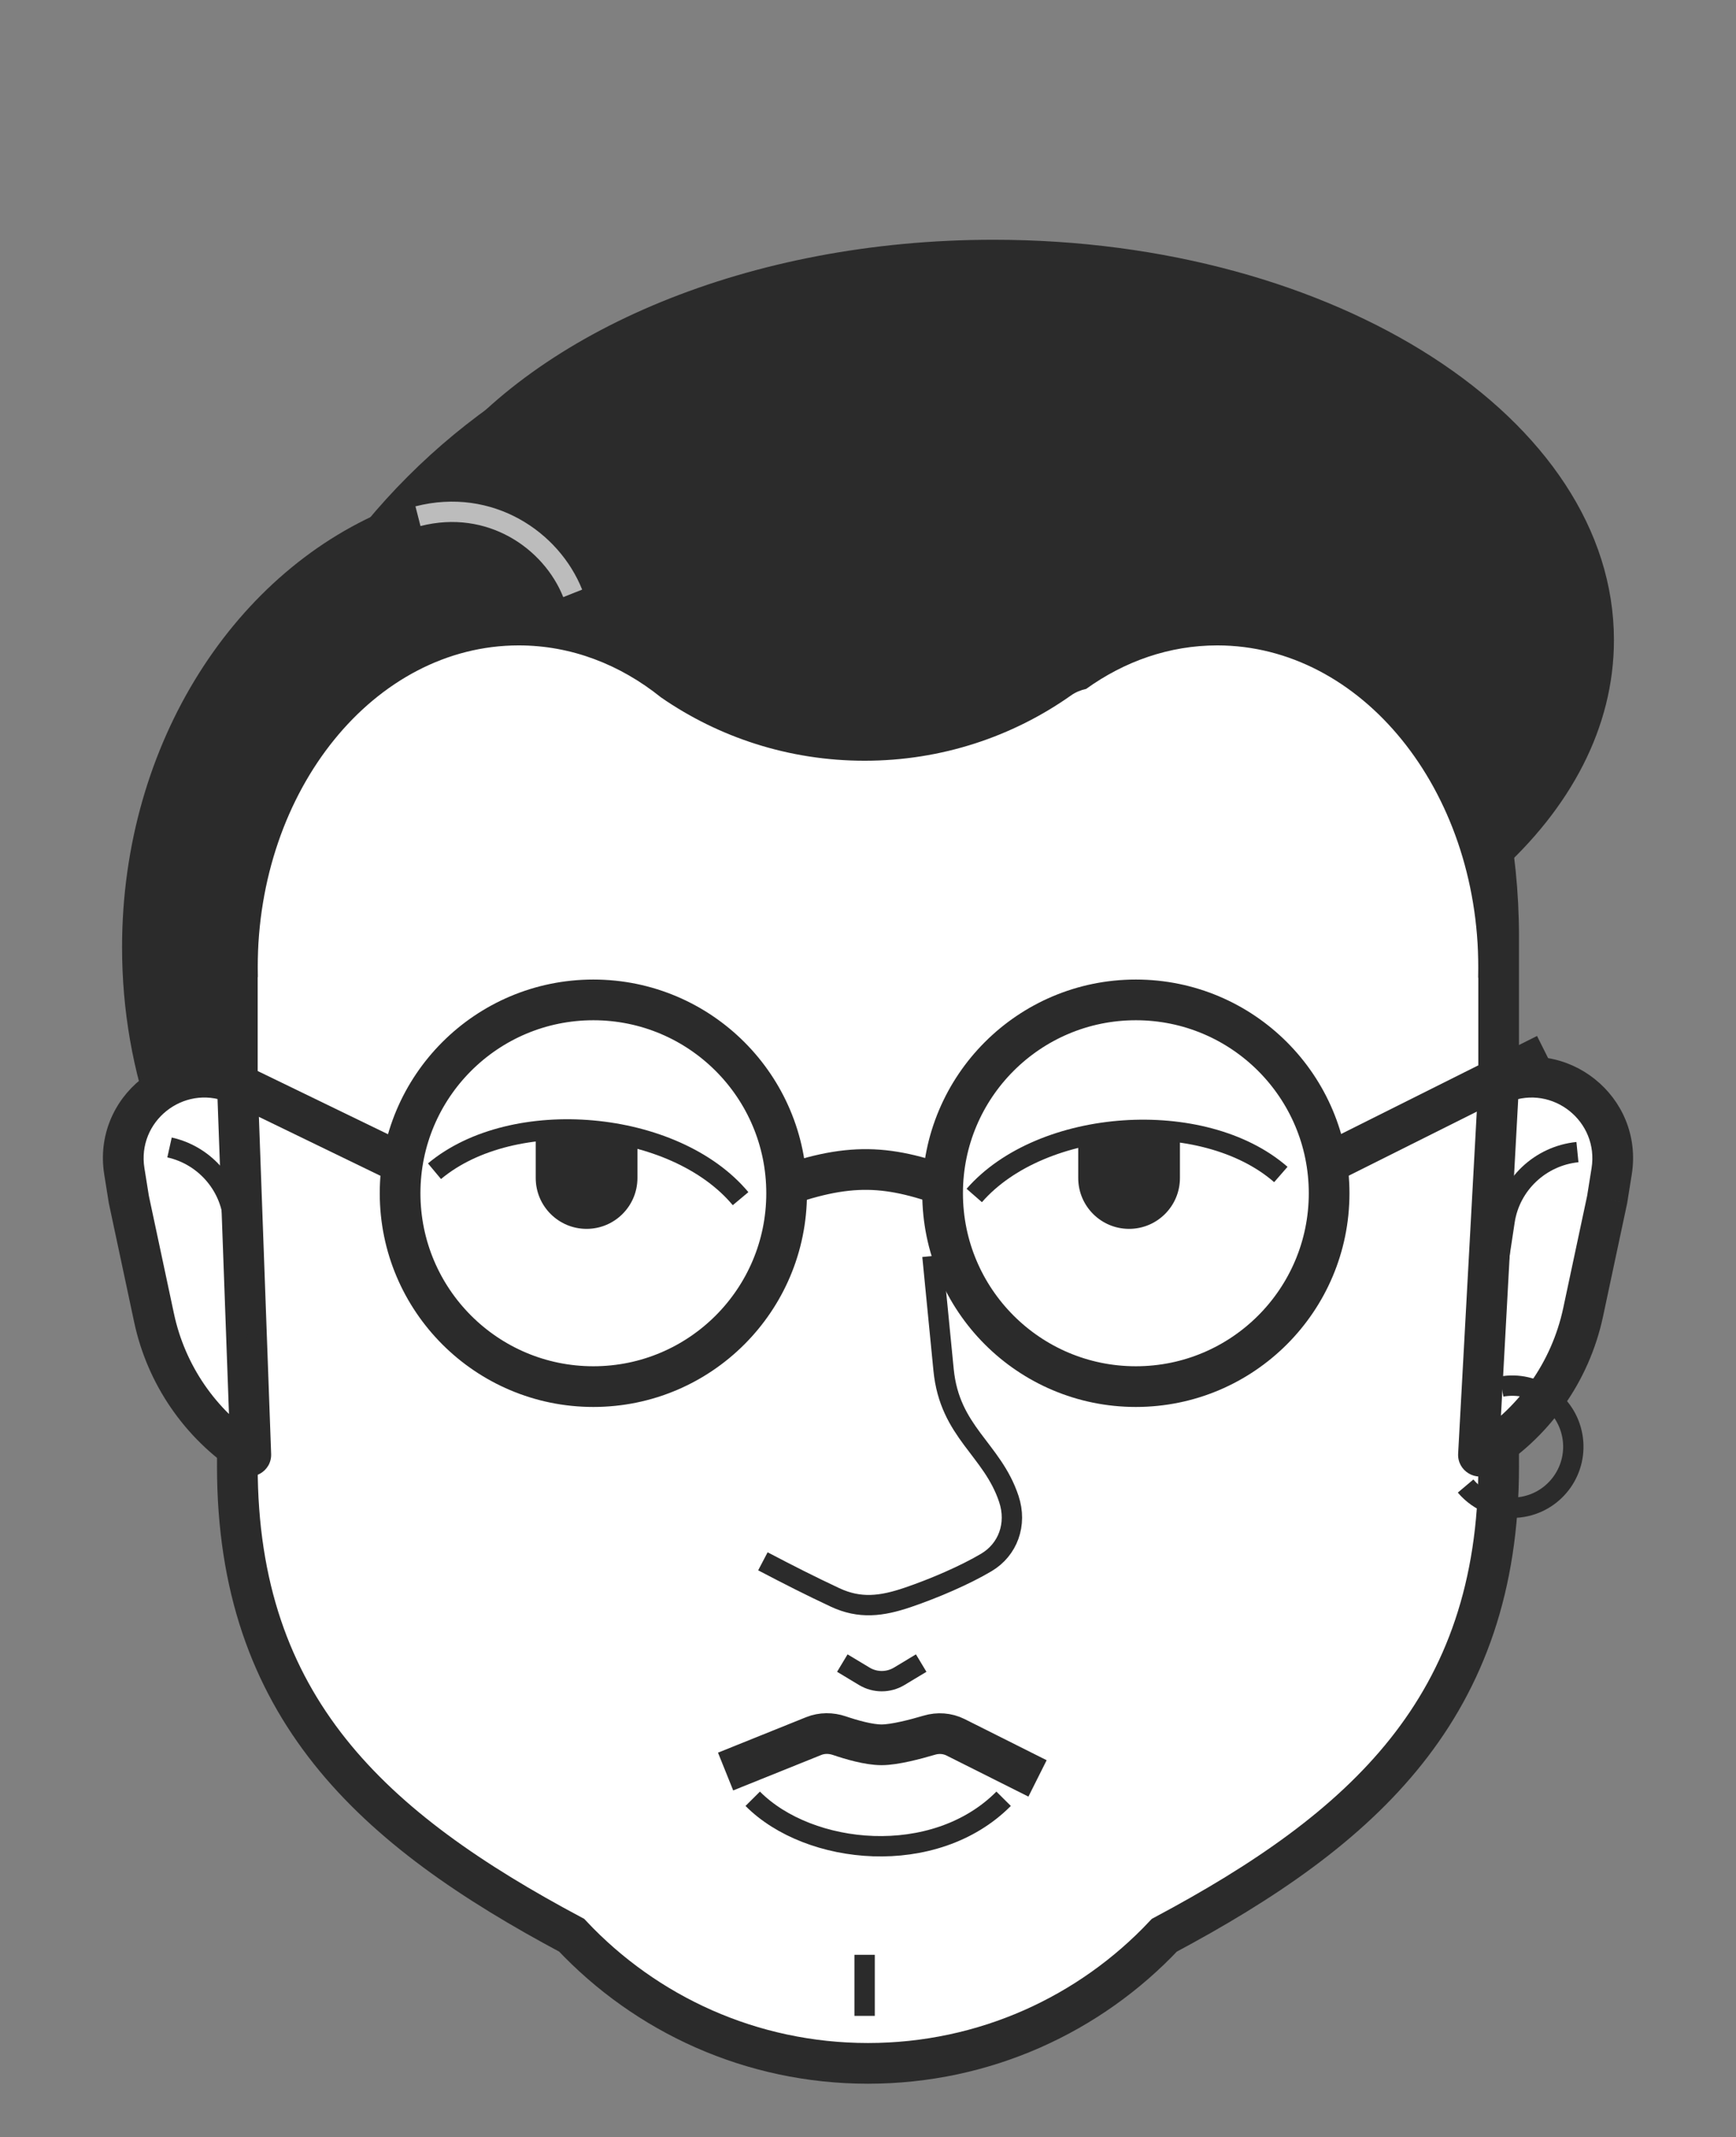<svg width="256" height="315" viewBox="0 0 256 315" fill="none" xmlns="http://www.w3.org/2000/svg">
<rect x="0" y="0" width="256" height="315" fill="#808080" stroke="none"/>
<path d="M128 45.129C76.638 45.129 35 86.767 35 138.129V216.129C35 251.696 54.966 269.6 84.301 285.244C95.244 296.87 110.774 304.129 128 304.129C145.226 304.129 160.756 296.87 171.699 285.244C201.034 269.6 221 251.696 221 216.129V138.129C221 86.767 179.362 45.129 128 45.129Z" fill="white" stroke="#2B2B2B" stroke-width="6"/>
<path d="M127.5 297.129V288.129" stroke="#2B2B2B" stroke-width="3"/>
<path d="M153 262.129L140.909 256.067C139.712 255.467 138.327 255.375 137.044 255.756C135.017 256.358 131.912 257.175 130 257.176C128.112 257.177 125.524 256.422 123.781 255.829C122.55 255.41 121.205 255.401 119.998 255.886L107 261.117" stroke="#2B2B2B" stroke-width="6"/>
<path d="M148 265.129C137.825 275.37 119.325 273.508 111 265.129M124.214 245.129L127.45 247.077C129.036 248.032 131.021 248.032 132.607 247.077L135.843 245.129" stroke="#2B2B2B" stroke-width="3"/>
<path d="M79 167.129H94V173.629C94 177.771 90.642 181.129 86.5 181.129C82.358 181.129 79 177.771 79 173.629V167.129Z" fill="#2B2B2B"/>
<path d="M174 167.129H159V173.629C159 177.771 162.358 181.129 166.5 181.129C170.642 181.129 174 177.771 174 173.629V167.129Z" fill="#2B2B2B"/>
<path d="M64.073 172.633C75.721 162.901 99.476 165.03 109.208 176.677" stroke="#2B2B2B" stroke-width="3"/>
<path d="M188.88 173.114C177.439 163.14 153.645 164.769 143.67 176.209" stroke="#2B2B2B" stroke-width="3"/>
<path d="M112.5 230.129C116.434 232.188 119.482 233.735 123.133 235.446C126.785 237.157 129.986 236.766 133.867 235.446C137.747 234.126 142.287 232.177 145.454 230.296C148.62 228.415 150.022 224.695 148.765 220.923C146.315 213.573 140.048 211.116 139.145 201.909L137.5 185.129" stroke="#2B2B2B" stroke-width="3"/>
<path fill-rule="evenodd" clip-rule="evenodd" d="M35 144.127V187.738C24.488 175.369 18 158.379 18 139.629C18 109.435 34.827 83.803 58.187 74.685C60.143 72.464 62.204 70.338 64.361 68.313C79.275 48.779 110.453 35.339 146.5 35.339C197.034 35.339 238 61.754 238 94.339C238 107.226 231.592 119.148 220.719 128.852C220.905 131.254 221 133.68 221 136.129V144.108C220.502 144.122 220.002 144.129 219.5 144.129C218.992 144.129 218.486 144.122 217.982 144.108C217.994 143.617 218 143.124 218 142.629C218 116.396 200.763 95.129 179.5 95.129C172.453 95.129 165.847 97.465 160.166 101.544C159.368 101.714 158.61 102.028 157.939 102.502C149.354 108.564 138.847 112.129 127.5 112.129C116.337 112.129 105.987 108.678 97.48 102.795C91.444 97.946 84.239 95.129 76.5 95.129C55.237 95.129 38 116.396 38 142.629C38 143.092 38.005 143.554 38.016 144.013C37.018 144.079 36.013 144.117 35 144.127Z" fill="#2B2B2B"/>
<path d="M84.453 87.459C81.333 79.612 72.266 73.372 61.636 76.084" stroke="#BCBCBC" stroke-width="3"/>
<path fill-rule="evenodd" clip-rule="evenodd" d="M18.335 172.641C16.866 163.462 25.967 156.185 34.598 159.638C34.842 159.736 35.006 159.968 35.016 160.231L36.986 214.409C36.992 214.573 36.811 214.675 36.673 214.586C29.517 209.919 24.5 202.608 22.719 194.252L19 176.799L18.335 172.641ZM237.664 172.65C239.133 163.466 230.029 156.187 221.394 159.641C221.154 159.737 220.991 159.964 220.977 160.222L218.021 214.415C218.012 214.578 218.189 214.685 218.329 214.601C226.092 209.943 231.571 202.271 233.458 193.417L237 176.799L237.664 172.65Z" fill="white"/>
<path d="M34.598 159.638L35.712 156.852L35.712 156.852L34.598 159.638ZM18.335 172.641L21.297 172.167L21.297 172.167L18.335 172.641ZM35.016 160.231L38.014 160.122L38.014 160.122L35.016 160.231ZM36.986 214.409L39.984 214.3L39.984 214.3L36.986 214.409ZM36.673 214.586L38.312 212.073L38.312 212.073L36.673 214.586ZM22.719 194.252L25.654 193.626L22.719 194.252ZM19 176.799L16.038 177.273L16.05 177.349L16.066 177.424L19 176.799ZM221.394 159.641L222.508 162.426L222.508 162.426L221.394 159.641ZM237.664 172.65L240.626 173.124L240.626 173.124L237.664 172.65ZM220.977 160.222L217.981 160.059L217.981 160.059L220.977 160.222ZM218.021 214.415L221.016 214.578L221.016 214.578L218.021 214.415ZM218.329 214.601L216.786 212.028L216.786 212.028L218.329 214.601ZM233.458 193.417L230.524 192.792L230.524 192.792L233.458 193.417ZM237 176.799L239.934 177.424L239.95 177.349L239.962 177.273L237 176.799ZM35.712 156.852C24.917 152.534 13.536 161.635 15.372 173.115L21.297 172.167C20.197 165.289 27.016 159.836 33.484 162.423L35.712 156.852ZM38.014 160.122C37.961 158.673 37.059 157.391 35.712 156.852L33.484 162.423C32.626 162.08 32.051 161.263 32.018 160.34L38.014 160.122ZM39.984 214.3L38.014 160.122L32.018 160.34L33.988 214.518L39.984 214.3ZM35.035 217.099C37.209 218.516 40.078 216.894 39.984 214.3L33.988 214.518C33.905 212.252 36.413 210.834 38.312 212.073L35.035 217.099ZM19.785 194.877C21.731 204.009 27.214 211.998 35.035 217.099L38.312 212.073C31.82 207.839 27.269 201.207 25.654 193.626L19.785 194.877ZM16.066 177.424L19.785 194.877L25.654 193.626L21.934 176.173L16.066 177.424ZM15.372 173.115L16.038 177.273L21.962 176.325L21.297 172.167L15.372 173.115ZM222.508 162.426C228.979 159.838 235.803 165.293 234.701 172.176L240.626 173.124C242.464 161.639 231.078 152.536 220.28 156.856L222.508 162.426ZM223.972 160.386C223.923 161.293 223.352 162.089 222.508 162.426L220.28 156.856C218.956 157.385 218.059 158.635 217.981 160.059L223.972 160.386ZM221.016 214.578L223.972 160.386L217.981 160.059L215.025 214.251L221.016 214.578ZM216.786 212.028C218.708 210.875 221.139 212.34 221.016 214.578L215.025 214.251C214.885 216.817 217.67 218.495 219.873 217.173L216.786 212.028ZM230.524 192.792C228.811 200.832 223.835 207.799 216.786 212.028L219.873 217.173C228.349 212.088 234.332 203.71 236.392 194.043L230.524 192.792ZM234.066 176.173L230.524 192.792L236.392 194.043L239.934 177.424L234.066 176.173ZM234.701 172.176L234.038 176.325L239.962 177.273L240.626 173.124L234.701 172.176Z" fill="#2B2B2B"/>
<path d="M25 169.129V169.129C30.351 170.318 34.29 174.997 34.465 180.475L35 197.129" stroke="#2B2B2B" stroke-width="3"/>
<path d="M232.618 169.817V169.817C227.164 170.366 222.7 174.548 221.879 179.967L219.382 196.441" stroke="#2B2B2B" stroke-width="3"/>
<path d="M221.429 204.375C226.323 203.502 230.997 206.761 231.87 211.655C232.742 216.548 229.483 221.222 224.59 222.095C221.31 222.68 218.129 221.409 216.125 219.034" stroke="#2B2B2B" stroke-width="3"/>
<circle cx="87.5" cy="175.879" r="28.5" stroke="#2B2B2B" stroke-width="6"/>
<circle cx="167.5" cy="175.879" r="28.5" stroke="#2B2B2B" stroke-width="6"/>
<path d="M114 175.379C125.268 171.142 131.098 171.624 141 175.379" stroke="#2B2B2B" stroke-width="6"/>
<path d="M196 171.379L228 155.379" stroke="#2B2B2B" stroke-width="6"/>
<path d="M59 171.379L26 155.379" stroke="#2B2B2B" stroke-width="6"/>
</svg>
